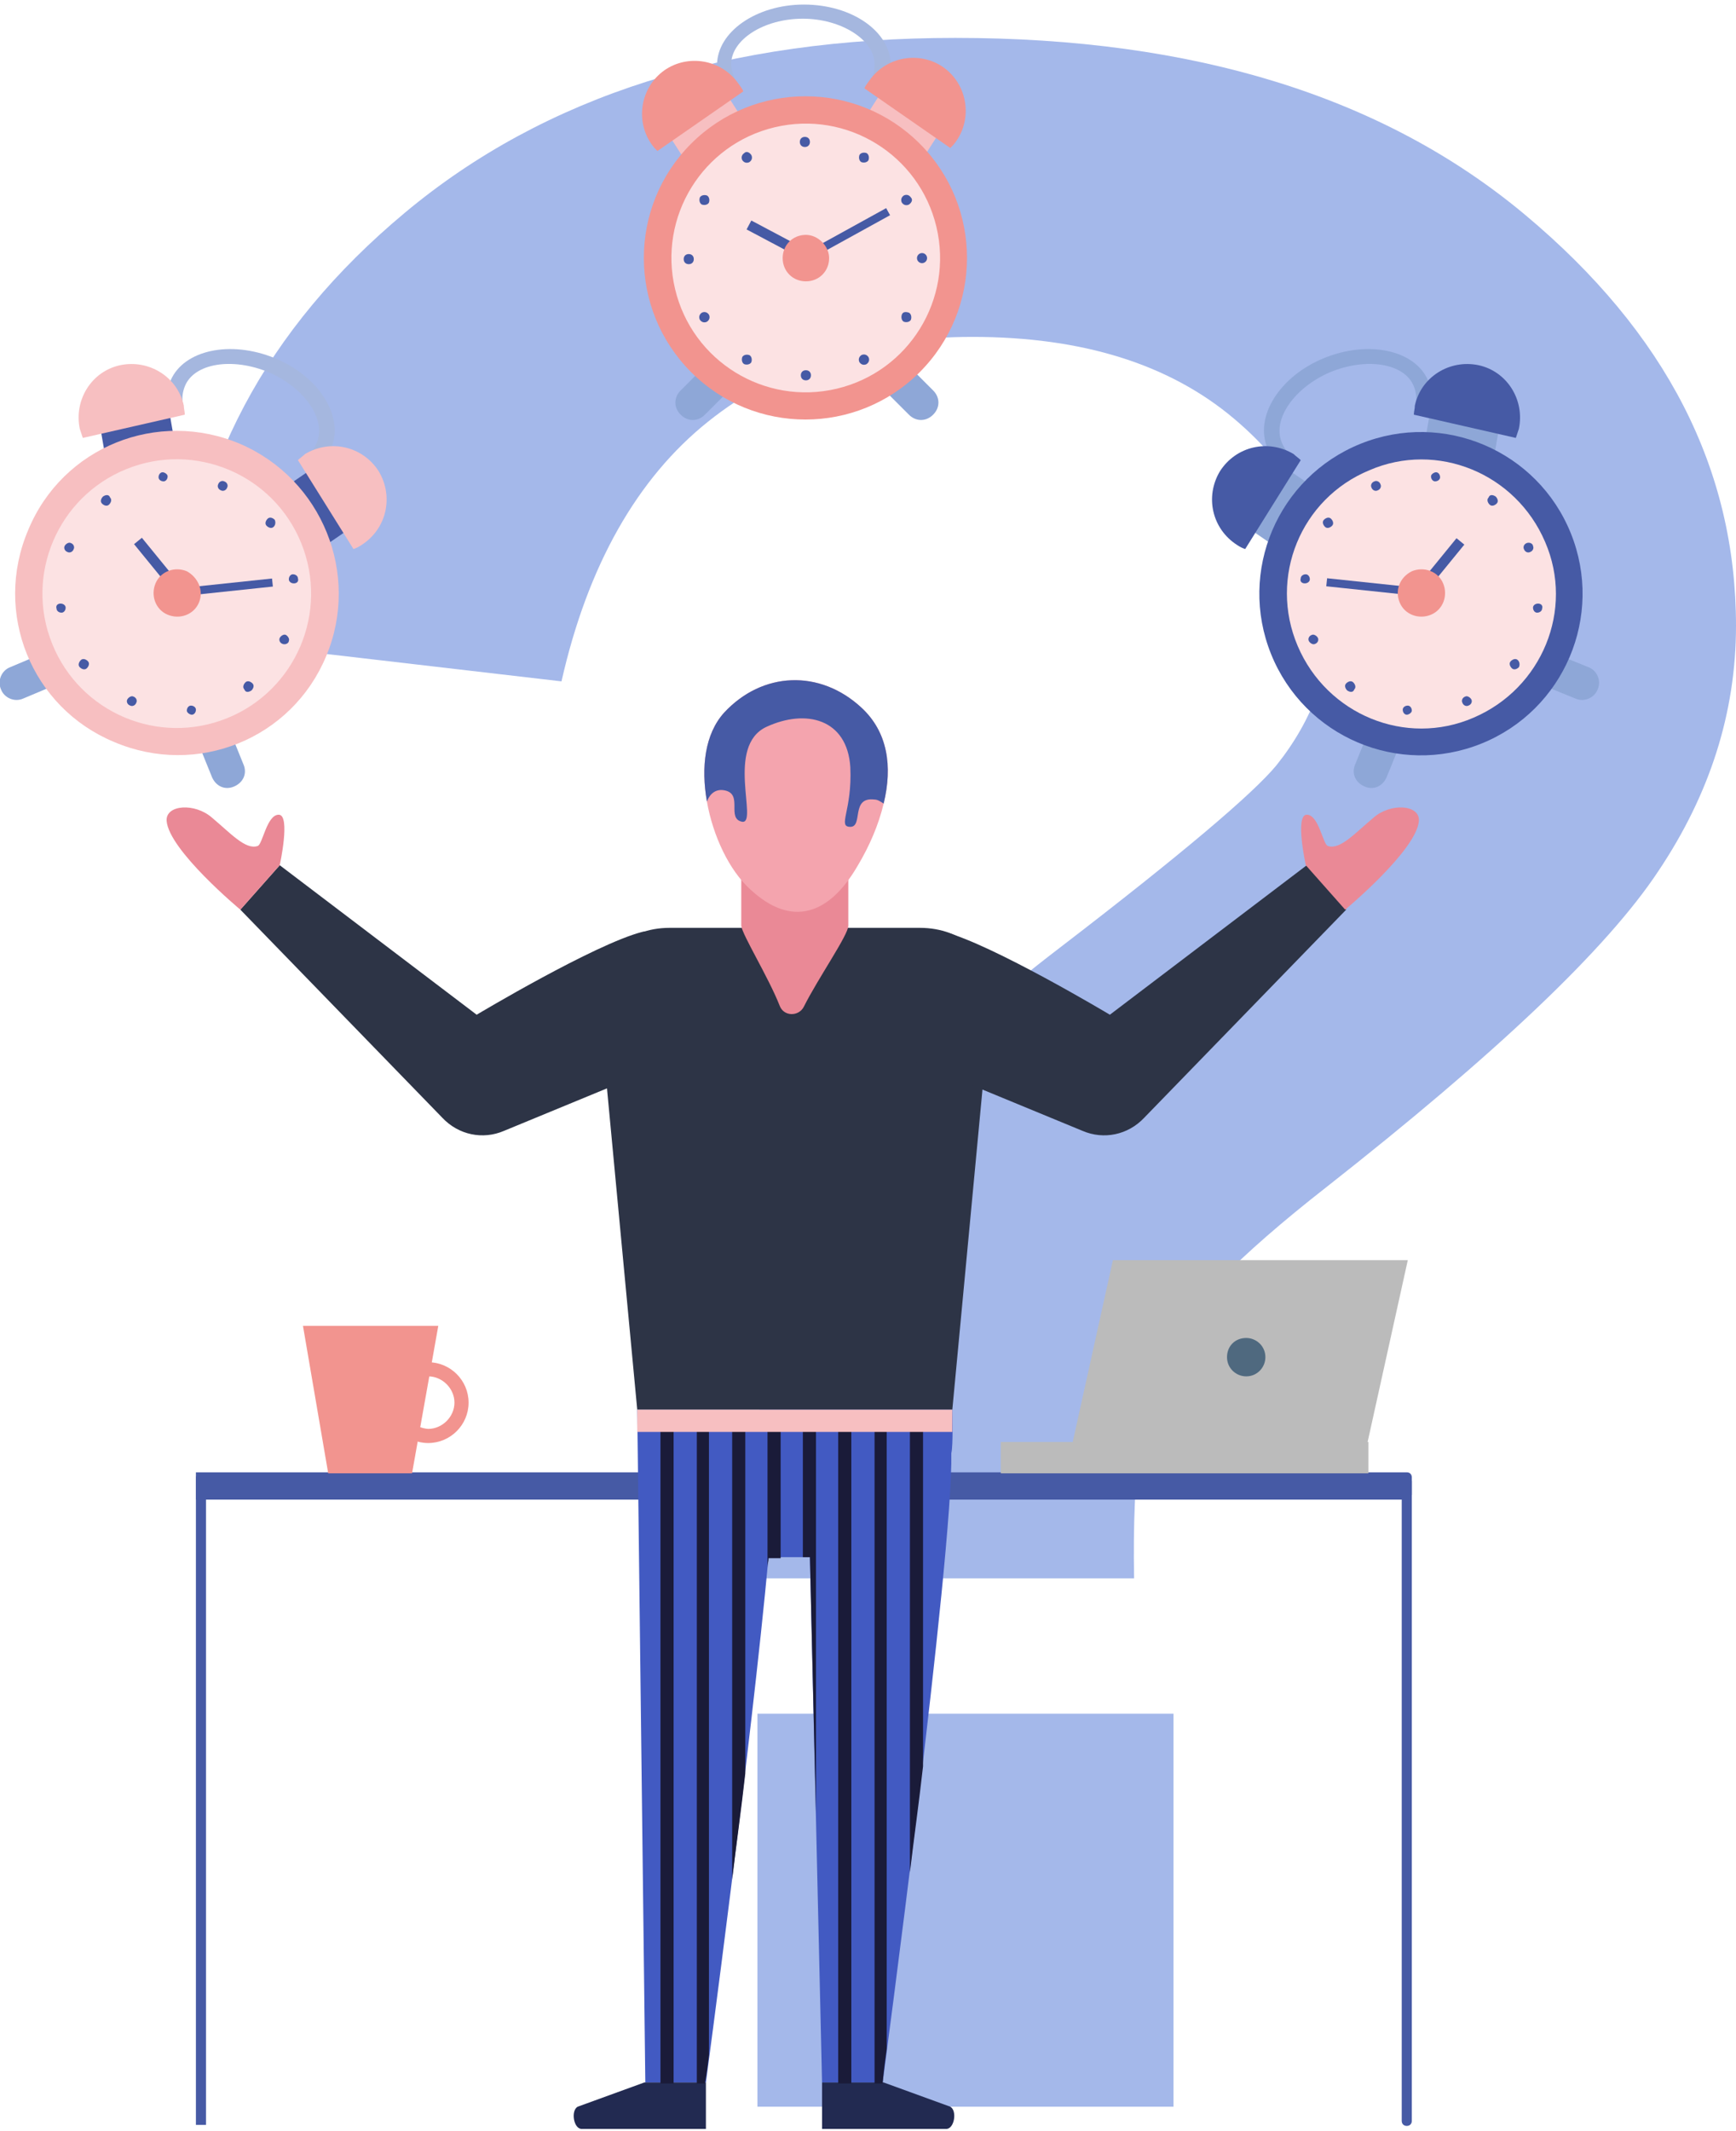 <svg width="365" height="448" viewBox="0 0 365 448" fill="none" xmlns="http://www.w3.org/2000/svg">
<g clip-path="url(#clip0)">
<path d="M238.449 331.772H159.249C159.037 320.943 159.037 314.361 159.037 312.025C159.037 287.819 163.284 267.86 171.777 252.147C180.27 236.435 197.257 218.811 222.737 199.277C248.217 179.742 263.505 166.79 268.388 160.844C276.032 151.289 279.854 140.673 279.854 129.207C279.854 113.07 273.06 99.48 259.47 88.014C245.881 76.548 227.62 70.815 204.476 70.815C182.181 70.815 163.708 76.761 148.845 88.651C133.982 100.542 123.577 118.803 118.057 143.221L37.795 133.878C40.131 98.843 55.843 69.117 85.145 44.698C114.659 20.068 153.092 7.965 200.867 7.965C250.977 7.965 290.896 20.28 320.622 45.123C350.349 69.966 365 98.631 365 131.542C365 149.803 359.479 167.002 348.65 183.139C337.821 199.489 314.465 221.572 278.793 249.599C260.32 264.038 248.854 275.716 244.395 284.634C240.148 293.34 238.025 309.053 238.449 331.772ZM159.249 442.822V360.225H246.73V442.822H159.249Z" fill="#A4B8EA"/>
<path d="M295.779 315.21H41.192V309.478H295.779C296.416 309.478 296.841 309.902 296.841 310.539V314.149C296.841 314.573 296.416 315.21 295.779 315.21Z" fill="#465AA5"/>
<path d="M43.316 310.327H41.192V446.644H43.316V310.327Z" fill="#465AA5"/>
<path d="M295.779 446.857C295.142 446.857 294.718 446.432 294.718 445.795V311.388C294.718 310.751 295.142 310.327 295.779 310.327C296.416 310.327 296.841 310.751 296.841 311.388V445.795C296.841 446.432 296.416 446.857 295.779 446.857Z" fill="#465AA5"/>
<path d="M148.208 87.165C146.722 88.651 144.599 88.651 143.112 87.165C141.626 85.678 141.626 83.555 143.112 82.069L149.27 75.911C150.756 74.425 152.88 74.425 154.366 75.911C155.852 77.397 155.852 79.521 154.366 81.007L148.208 87.165Z" fill="#8EA7D7"/>
<path d="M191.099 87.165C192.585 88.651 194.709 88.651 196.195 87.165C197.681 85.678 197.681 83.555 196.195 82.069L190.037 75.911C188.551 74.425 186.428 74.425 184.941 75.911C183.455 77.397 183.455 79.521 184.941 81.007L191.099 87.165Z" fill="#8EA7D7"/>
<path d="M152.243 19.006C151.181 17.308 150.756 15.397 150.756 13.698C150.756 6.691 159.037 0.958 169.017 0.958C179.209 0.958 187.278 6.691 187.278 13.698C187.278 15.397 186.853 17.095 185.791 18.582L183.031 16.883C183.668 15.821 183.88 14.76 183.88 13.486C183.88 8.39 176.873 3.931 168.805 3.931C160.524 3.931 153.729 8.39 153.729 13.486C153.729 14.76 154.154 15.821 154.791 17.095L152.243 19.006Z" fill="#A5B7DF"/>
<path d="M187.15 16.502L180.959 26.153L193.469 34.179L199.661 24.528L187.15 16.502Z" fill="#F7BFC1"/>
<path d="M181.757 18.582C181.969 17.945 182.394 17.52 182.818 16.883C186.428 11.787 193.435 10.725 198.319 14.123C203.415 17.732 204.476 24.739 201.079 29.623C200.654 30.26 200.23 30.685 199.805 31.109L181.757 18.582Z" fill="#F2948F"/>
<path d="M150.975 16.996L138.464 25.022L144.656 34.673L157.166 26.647L150.975 16.996Z" fill="#F7BFC1"/>
<path d="M193.366 78.233C206.633 64.966 206.633 43.456 193.366 30.189C180.099 16.921 158.588 16.921 145.321 30.189C132.054 43.456 132.054 64.966 145.321 78.233C158.588 91.501 180.099 91.501 193.366 78.233Z" fill="#F2948F"/>
<path d="M175.938 81.701C191.112 78.097 200.491 62.874 196.887 47.7C193.283 32.526 178.06 23.147 162.886 26.751C147.712 30.355 138.333 45.578 141.937 60.752C145.542 75.926 160.764 85.305 175.938 81.701Z" fill="#FCE2E3"/>
<path d="M170.291 29.836C170.291 30.473 169.866 30.897 169.229 30.897C168.592 30.897 168.167 30.473 168.167 29.836C168.167 29.199 168.592 28.774 169.229 28.774C169.866 28.774 170.291 29.199 170.291 29.836Z" fill="#465AA5"/>
<path d="M157.975 32.596C158.188 33.02 158.188 33.657 157.551 34.082C157.126 34.294 156.489 34.294 156.064 33.657C155.852 33.233 155.852 32.596 156.489 32.171C156.914 31.747 157.551 31.959 157.975 32.596Z" fill="#465AA5"/>
<path d="M148.633 41.089C149.058 41.301 149.27 41.938 149.058 42.575C148.845 43 148.208 43.212 147.571 43C147.147 42.788 146.934 42.151 147.147 41.514C147.359 41.089 147.996 40.877 148.633 41.089Z" fill="#465AA5"/>
<path d="M144.811 53.404C145.448 53.404 145.872 53.829 145.872 54.466C145.872 55.103 145.448 55.528 144.811 55.528C144.174 55.528 143.749 55.103 143.749 54.466C143.749 53.829 144.174 53.404 144.811 53.404Z" fill="#465AA5"/>
<path d="M147.571 65.72C147.996 65.507 148.633 65.507 149.058 66.144C149.27 66.569 149.27 67.206 148.633 67.631C148.208 67.843 147.571 67.843 147.147 67.206C146.934 66.781 146.934 66.144 147.571 65.72Z" fill="#465AA5"/>
<path d="M156.064 75.062C156.277 74.638 156.914 74.425 157.551 74.638C157.975 74.85 158.188 75.487 157.975 76.124C157.763 76.549 157.126 76.761 156.489 76.549C156.064 76.336 155.852 75.699 156.064 75.062Z" fill="#465AA5"/>
<path d="M168.38 78.884C168.38 78.247 168.804 77.823 169.441 77.823C170.078 77.823 170.503 78.247 170.503 78.884C170.503 79.521 170.078 79.946 169.441 79.946C168.804 79.946 168.38 79.521 168.38 78.884Z" fill="#465AA5"/>
<path d="M180.695 76.124C180.483 75.699 180.483 75.062 181.12 74.637C181.544 74.425 182.181 74.425 182.606 75.062C182.818 75.487 182.818 76.124 182.181 76.548C181.757 76.761 181.12 76.761 180.695 76.124Z" fill="#465AA5"/>
<path d="M190.038 67.631C189.613 67.418 189.401 66.781 189.613 66.144C189.825 65.507 190.462 65.507 191.099 65.72C191.524 65.932 191.736 66.569 191.524 67.206C191.312 67.631 190.675 67.843 190.038 67.631Z" fill="#465AA5"/>
<path d="M193.86 55.315C194.446 55.315 194.921 54.84 194.921 54.254C194.921 53.667 194.446 53.192 193.86 53.192C193.273 53.192 192.798 53.667 192.798 54.254C192.798 54.84 193.273 55.315 193.86 55.315Z" fill="#465AA5"/>
<path d="M191.1 43C190.675 43.212 190.038 43.212 189.613 42.575C189.401 42.151 189.401 41.514 190.038 41.089C190.463 40.877 191.1 40.877 191.524 41.514C191.949 41.938 191.737 42.575 191.1 43Z" fill="#465AA5"/>
<path d="M182.606 33.657C182.394 34.082 181.757 34.294 181.12 34.082C180.695 33.869 180.483 33.232 180.695 32.595C180.907 32.171 181.544 31.958 182.181 32.171C182.606 32.383 182.818 33.02 182.606 33.657Z" fill="#465AA5"/>
<path d="M157.968 46.35L156.973 48.226L168.414 54.297L169.409 52.421L157.968 46.35Z" fill="#465AA5"/>
<path d="M186.317 43.749L169.211 53.181L170.031 54.668L187.138 45.237L186.317 43.749Z" fill="#465AA5"/>
<path d="M174.325 54.253C174.325 57.014 172.202 59.137 169.442 59.137C166.681 59.137 164.558 57.014 164.558 54.253C164.558 51.493 166.681 49.37 169.442 49.37C171.99 49.37 174.325 51.705 174.325 54.253Z" fill="#F2948F"/>
<path d="M156.277 19.218C156.064 18.581 155.64 18.157 155.215 17.52C151.605 12.424 144.598 11.362 139.715 14.759C134.619 18.369 133.557 25.376 136.954 30.26C137.379 30.897 137.804 31.321 138.228 31.746L156.277 19.218Z" fill="#F2948F"/>
<path d="M4.883 146.831C2.972 147.68 0.849 146.618 0.212 144.92C-0.637 143.009 0.424 140.885 2.123 140.248L10.192 136.851C12.103 136.002 14.226 137.064 14.863 138.762C15.712 140.673 14.651 142.796 12.952 143.433L4.883 146.831Z" fill="#8EA7D7"/>
<path d="M44.59 163.392C45.439 165.303 47.35 166.153 49.261 165.303C51.172 164.454 52.021 162.543 51.172 160.632L47.987 152.776C47.138 150.865 45.227 150.016 43.316 150.865C41.405 151.714 40.555 153.625 41.405 155.536L44.59 163.392Z" fill="#8EA7D7"/>
<path d="M35.247 85.466C34.823 83.555 35.035 81.644 35.884 79.946C38.645 73.576 48.412 71.453 57.755 75.275C67.097 79.097 72.406 87.59 69.645 94.172C69.008 95.659 67.947 97.145 66.46 98.207L64.549 95.659C65.611 95.022 66.248 93.96 66.672 92.898C68.584 88.014 63.912 81.432 56.48 78.247C48.837 75.062 40.768 76.336 38.857 81.22C38.432 82.281 38.22 83.555 38.432 84.829L35.247 85.466Z" fill="#A5B7DF"/>
<path d="M68.238 96.732L58.786 103.222L67.198 115.475L76.651 108.986L68.238 96.732Z" fill="#465AA5"/>
<path d="M62.638 96.72C63.063 96.296 63.7 95.871 64.124 95.446C69.433 92.261 76.228 93.748 79.625 99.056C82.81 104.364 81.323 111.159 76.015 114.556C75.378 114.981 74.954 115.193 74.317 115.406L62.638 96.72Z" fill="#F7BFC1"/>
<path d="M35.017 83.197L20.372 85.737L22.332 97.034L36.976 94.494L35.017 83.197Z" fill="#465AA5"/>
<path d="M68.583 137.913C61.364 155.324 41.405 163.393 23.993 155.961C6.582 148.742 -1.487 128.783 5.945 111.371C13.164 93.96 33.124 85.891 50.535 93.323C67.734 100.755 75.802 120.714 68.583 137.913Z" fill="#F7BFC1"/>
<path d="M47.765 150.954C62.222 145.1 69.196 128.636 63.343 114.179C57.489 99.723 41.025 92.749 26.568 98.602C12.112 104.456 5.137 120.92 10.991 135.377C16.844 149.833 33.309 156.807 47.765 150.954Z" fill="#FCE2E3"/>
<path d="M47.775 102.453C47.562 103.09 46.925 103.303 46.501 103.09C45.864 102.878 45.651 102.241 45.864 101.816C46.076 101.179 46.713 100.967 47.138 101.179C47.775 101.392 47.987 102.029 47.775 102.453Z" fill="#465AA5"/>
<path d="M35.247 100.117C35.247 100.754 34.822 101.179 34.398 101.179C33.761 101.179 33.336 100.754 33.336 100.33C33.336 99.693 33.761 99.268 34.185 99.268C34.61 99.268 35.247 99.693 35.247 100.117Z" fill="#465AA5"/>
<path d="M23.144 104.577C23.569 105.001 23.356 105.638 22.932 106.063C22.507 106.488 21.87 106.275 21.445 105.851C21.021 105.426 21.233 104.789 21.658 104.364C22.295 103.94 22.932 103.94 23.144 104.577Z" fill="#465AA5"/>
<path d="M14.863 114.132C15.5 114.344 15.712 114.981 15.5 115.406C15.288 116.043 14.651 116.255 14.226 116.043C13.589 115.83 13.377 115.193 13.589 114.769C13.801 114.344 14.438 113.919 14.863 114.132Z" fill="#465AA5"/>
<path d="M12.739 126.871C13.377 126.871 13.801 127.296 13.801 127.72C13.801 128.357 13.377 128.782 12.952 128.782C12.315 128.782 11.89 128.357 11.89 127.933C11.678 127.296 12.102 126.871 12.739 126.871Z" fill="#465AA5"/>
<path d="M16.986 138.762C17.411 138.338 18.048 138.55 18.472 138.975C18.897 139.399 18.685 140.036 18.26 140.461C17.835 140.886 17.198 140.673 16.774 140.249C16.349 139.824 16.561 139.187 16.986 138.762Z" fill="#465AA5"/>
<path d="M26.754 147.043C26.966 146.618 27.603 146.193 28.028 146.406C28.665 146.618 28.877 147.255 28.665 147.68C28.453 148.317 27.816 148.529 27.391 148.317C26.754 148.104 26.542 147.467 26.754 147.043Z" fill="#465AA5"/>
<path d="M39.282 149.379C39.282 148.742 39.706 148.317 40.131 148.317C40.768 148.317 41.193 148.742 41.193 149.166C41.193 149.803 40.768 150.228 40.343 150.228C39.919 150.228 39.282 149.803 39.282 149.379Z" fill="#465AA5"/>
<path d="M51.384 144.92C50.96 144.495 51.172 143.858 51.597 143.433C52.021 143.008 52.658 143.221 53.083 143.645C53.508 144.07 53.295 144.707 52.871 145.132C52.234 145.557 51.597 145.557 51.384 144.92Z" fill="#465AA5"/>
<path d="M59.453 135.365C58.816 135.153 58.603 134.516 58.816 134.091C59.028 133.666 59.665 133.242 60.09 133.454C60.514 133.666 60.939 134.303 60.727 134.728C60.727 135.153 60.09 135.577 59.453 135.365Z" fill="#465AA5"/>
<path d="M61.788 122.625C61.151 122.625 60.727 122.2 60.727 121.776C60.727 121.139 61.151 120.714 61.576 120.714C62.213 120.714 62.638 121.139 62.638 121.563C62.85 122.2 62.425 122.625 61.788 122.625Z" fill="#465AA5"/>
<path d="M57.541 110.734C57.117 111.159 56.48 110.947 56.055 110.522C55.63 110.097 55.843 109.46 56.267 109.036C56.692 108.611 57.329 108.823 57.754 109.248C57.966 109.673 57.966 110.31 57.541 110.734Z" fill="#465AA5"/>
<path d="M29.831 113.038L28.186 114.38L36.374 124.416L38.019 123.073L29.831 113.038Z" fill="#465AA5"/>
<path d="M57.194 121.602L37.767 123.655L37.946 125.345L57.373 123.292L57.194 121.602Z" fill="#465AA5"/>
<path d="M41.83 126.659C40.768 129.207 37.795 130.269 35.247 129.207C32.699 128.146 31.637 125.173 32.699 122.625C33.761 120.077 36.733 119.015 39.282 120.077C41.617 121.351 42.891 124.111 41.83 126.659Z" fill="#F2948F"/>
<path d="M38.856 87.165C38.856 86.528 38.644 85.891 38.644 85.254C37.37 79.309 31.425 75.487 25.267 76.761C19.322 78.035 15.5 83.98 16.774 90.138C16.986 90.775 17.198 91.412 17.411 92.049L38.856 87.165Z" fill="#F7BFC1"/>
<path d="M331.239 146.83C333.15 147.68 335.273 146.618 335.91 144.919C336.76 143.008 335.698 140.885 333.999 140.248L326.143 137.063C324.232 136.214 322.109 137.275 321.472 138.974C320.622 140.885 321.684 143.008 323.383 143.645L331.239 146.83Z" fill="#8EA7D7"/>
<path d="M291.533 163.392C290.684 165.303 288.773 166.153 286.862 165.303C284.951 164.454 284.101 162.543 284.951 160.632L288.136 152.776C288.985 150.865 290.896 150.016 292.807 150.865C294.718 151.714 295.567 153.625 294.718 155.536L291.533 163.392Z" fill="#8EA7D7"/>
<path d="M300.876 85.466C301.3 83.555 301.088 81.644 300.239 79.946C297.478 73.576 287.711 71.453 278.368 75.275C269.026 79.097 263.717 87.59 266.478 94.172C267.115 95.659 268.176 97.145 269.663 98.207L271.574 95.659C270.512 95.022 269.875 93.96 269.45 92.898C267.539 88.014 272.211 81.432 279.642 78.247C287.286 75.062 295.355 76.336 297.266 81.22C297.691 82.281 297.903 83.555 297.691 84.829L300.876 85.466Z" fill="#8EA7D7"/>
<path d="M267.791 96.635L259.378 108.889L268.83 115.378L277.243 103.125L267.791 96.635Z" fill="#8EA7D7"/>
<path d="M273.484 96.72C273.06 96.296 272.423 95.871 271.998 95.446C266.69 92.261 259.895 93.748 256.498 99.056C253.313 104.364 254.799 111.159 260.107 114.556C260.744 114.981 261.169 115.193 261.806 115.406L273.484 96.72Z" fill="#465AA5"/>
<path d="M301.26 83.256L299.3 94.553L313.945 97.093L315.904 85.796L301.26 83.256Z" fill="#8EA7D7"/>
<path d="M311.47 156.299C328.871 149.28 337.287 129.483 330.267 112.083C323.248 94.682 303.452 86.266 286.051 93.285C268.651 100.304 260.235 120.101 267.254 137.501C274.273 154.902 294.069 163.318 311.47 156.299Z" fill="#465AA5"/>
<path d="M272.848 135.789C279.005 150.228 295.567 157.023 309.793 150.865C324.232 144.707 331.027 128.145 324.869 113.919C318.711 99.48 302.15 92.686 287.923 98.843C273.485 104.789 266.69 121.351 272.848 135.789Z" fill="#FCE2E3"/>
<path d="M288.348 102.453C288.56 103.09 289.197 103.303 289.622 103.09C290.259 102.878 290.471 102.241 290.259 101.816C290.046 101.179 289.409 100.967 288.985 101.179C288.348 101.392 288.135 102.029 288.348 102.453Z" fill="#465AA5"/>
<path d="M300.875 100.117C300.875 100.754 301.3 101.179 301.725 101.179C302.362 101.179 302.786 100.754 302.786 100.33C302.786 99.693 302.362 99.268 301.937 99.268C301.512 99.268 300.875 99.693 300.875 100.117Z" fill="#465AA5"/>
<path d="M312.979 104.577C312.554 105.001 312.766 105.638 313.191 106.063C313.616 106.488 314.253 106.275 314.677 105.851C315.102 105.426 314.89 104.789 314.465 104.364C313.828 103.94 313.191 103.94 312.979 104.577Z" fill="#465AA5"/>
<path d="M321.047 114.132C320.41 114.344 320.198 114.981 320.41 115.406C320.622 116.043 321.259 116.255 321.684 116.043C322.321 115.83 322.533 115.193 322.321 114.769C322.321 114.344 321.684 113.919 321.047 114.132Z" fill="#465AA5"/>
<path d="M323.383 126.871C322.746 126.871 322.321 127.296 322.321 127.72C322.321 128.357 322.746 128.782 323.17 128.782C323.807 128.782 324.232 128.357 324.232 127.933C324.444 127.296 324.02 126.871 323.383 126.871Z" fill="#465AA5"/>
<path d="M319.136 138.762C318.711 138.338 318.074 138.55 317.649 138.975C317.225 139.399 317.437 140.036 317.862 140.461C318.286 140.886 318.923 140.673 319.348 140.249C319.56 139.824 319.561 139.187 319.136 138.762Z" fill="#465AA5"/>
<path d="M309.369 147.043C309.156 146.618 308.519 146.193 308.095 146.406C307.458 146.618 307.245 147.255 307.458 147.68C307.67 148.317 308.307 148.529 308.732 148.317C309.369 148.104 309.581 147.467 309.369 147.043Z" fill="#465AA5"/>
<path d="M296.841 149.379C296.841 148.742 296.417 148.317 295.992 148.317C295.355 148.317 294.93 148.742 294.93 149.166C294.93 149.803 295.355 150.228 295.78 150.228C296.204 150.228 296.841 149.803 296.841 149.379Z" fill="#465AA5"/>
<path d="M284.738 144.92C285.163 144.495 284.951 143.858 284.526 143.433C284.101 143.008 283.464 143.221 283.04 143.645C282.615 144.07 282.827 144.707 283.252 145.132C283.889 145.557 284.526 145.557 284.738 144.92Z" fill="#465AA5"/>
<path d="M276.457 135.365C277.094 135.153 277.307 134.516 277.094 134.091C276.882 133.666 276.245 133.242 275.82 133.454C275.183 133.666 274.971 134.303 275.183 134.728C275.396 135.153 276.033 135.577 276.457 135.365Z" fill="#465AA5"/>
<path d="M274.334 122.625C274.971 122.625 275.396 122.2 275.396 121.776C275.396 121.139 274.971 120.714 274.546 120.714C273.909 120.714 273.485 121.139 273.485 121.563C273.272 122.2 273.697 122.625 274.334 122.625Z" fill="#465AA5"/>
<path d="M278.58 110.734C279.005 111.159 279.642 110.947 280.067 110.522C280.491 110.097 280.279 109.46 279.854 109.036C279.43 108.611 278.793 108.823 278.368 109.248C277.943 109.673 278.156 110.31 278.58 110.734Z" fill="#465AA5"/>
<path d="M306.235 113.132L298.047 123.167L299.692 124.509L307.88 114.474L306.235 113.132Z" fill="#465AA5"/>
<path d="M279.03 121.546L278.852 123.235L298.279 125.288L298.457 123.599L279.03 121.546Z" fill="#465AA5"/>
<path d="M294.293 126.659C295.355 129.207 298.327 130.269 300.875 129.207C303.423 128.146 304.485 125.173 303.423 122.625C302.362 120.077 299.389 119.015 296.841 120.077C294.293 121.351 293.231 124.111 294.293 126.659Z" fill="#F2948F"/>
<path d="M297.266 87.165C297.266 86.528 297.478 85.891 297.478 85.254C298.752 79.309 304.697 75.487 310.855 76.761C316.8 78.035 320.622 83.98 319.348 90.138C319.136 90.775 318.924 91.412 318.711 92.049L297.266 87.165Z" fill="#465AA5"/>
<path d="M200.229 296.313H133.981L135.68 437.727H148.42C148.42 437.727 157.975 366.595 161.585 327.314H170.29L172.838 437.727H185.578C185.578 437.727 200.442 326.889 200.017 305.443C200.442 303.957 200.229 296.313 200.229 296.313Z" fill="#425AC2"/>
<path d="M200.229 296.313H133.982L125.701 208.407C125.064 201.188 131.858 195.03 140.776 195.03H193.435C202.353 195.03 209.147 201.188 208.51 208.407L200.229 296.313Z" fill="#2D3446"/>
<path d="M163.921 211.38C164.77 213.715 167.955 213.715 169.017 211.592C171.989 205.647 178.359 196.517 178.359 194.606V181.653C178.359 178.681 173.9 178.893 171.352 178.893H162.859C160.311 178.893 155.852 181.229 155.852 184.201V194.606C156.064 196.517 161.585 205.435 163.921 211.38Z" fill="#EA8996"/>
<path d="M185.791 168.913C184.729 173.372 182.818 177.831 180.27 182.078C174.325 192.27 166.468 195.03 157.763 186.961C153.304 182.927 149.906 175.708 148.632 168.489C147.358 161.269 148.208 154.262 152.242 149.803C160.311 141.098 172.414 140.673 181.119 148.742C186.64 153.838 187.702 161.057 185.791 168.913Z" fill="#F4A4AE"/>
<path d="M153.304 218.175L105.954 237.709C101.495 239.62 96.399 238.559 93.001 234.949L50.535 191.208L58.816 181.866L100.221 213.291C100.221 213.291 125.064 198.428 135.043 195.88C139.502 194.818 150.544 206.709 150.544 206.709L153.304 218.175Z" fill="#2D3446"/>
<path d="M135.468 437.727H148.42V447.494H122.304C120.605 447.494 119.968 443.672 121.454 442.823L135.468 437.727Z" fill="#222A51"/>
<path d="M185.791 437.727H172.839V447.494H198.956C200.654 447.494 201.291 443.672 199.805 442.823L185.791 437.727Z" fill="#222A51"/>
<path d="M141.626 296.525H138.865V437.939H141.626V296.525Z" fill="#1A1B39"/>
<path d="M149.058 296.525V431.994C148.633 435.816 148.208 437.939 148.208 437.939H146.51V296.525H149.058Z" fill="#1A1B39"/>
<path d="M156.701 296.525V372.753C155.852 380.397 154.79 387.828 153.941 395.048V296.525H156.701Z" fill="#1A1B39"/>
<path d="M164.133 296.525V327.526H161.585C161.585 328.163 161.373 328.8 161.373 329.437V296.525H164.133Z" fill="#1A1B39"/>
<path d="M171.565 296.525V381.246L170.291 327.314H168.804V296.525H171.565Z" fill="#1A1B39"/>
<path d="M178.996 296.525H176.236V437.939H178.996V296.525Z" fill="#1A1B39"/>
<path d="M186.428 296.525V430.72C185.791 435.179 185.579 437.939 185.579 437.939H183.88V296.525H186.428Z" fill="#1A1B39"/>
<path d="M194.072 296.525V371.266C193.223 378.91 192.161 386.342 191.312 393.561V296.525H194.072Z" fill="#1A1B39"/>
<path d="M200.229 296.313H133.981V300.984H200.229V296.313Z" fill="#F7BFC1"/>
<path d="M58.816 181.866C58.816 181.866 61.151 171.249 58.603 171.249C56.055 171.249 55.206 177.619 54.144 177.831C51.596 178.681 48.411 175.071 44.589 171.886C40.98 168.701 34.822 169.126 35.034 172.523C35.459 178.681 50.535 191.208 50.535 191.208L58.816 181.866Z" fill="#EA8996"/>
<path d="M180.27 218.175L227.62 237.709C232.079 239.62 237.175 238.559 240.573 234.949L283.039 191.208L274.758 181.866L233.353 213.291C233.353 213.291 208.511 198.428 198.531 195.88C194.072 194.818 183.031 206.709 183.031 206.709L180.27 218.175Z" fill="#2D3446"/>
<path d="M274.546 181.866C274.546 181.866 272.21 171.249 274.758 171.249C277.306 171.249 278.156 177.619 279.217 177.831C281.765 178.681 284.95 175.071 288.772 171.886C292.382 168.701 298.54 169.126 298.327 172.523C297.903 178.681 282.827 191.208 282.827 191.208L274.546 181.866Z" fill="#EA8996"/>
<path d="M81.536 294.826C81.536 299.498 85.358 303.32 90.029 303.32C94.7 303.32 98.522 299.498 98.522 294.826C98.522 290.155 94.7 286.333 90.029 286.333C85.358 286.121 81.536 289.943 81.536 294.826ZM84.508 294.826C84.508 291.854 87.056 289.306 90.029 289.306C93.002 289.306 95.55 291.854 95.55 294.826C95.55 297.799 93.002 300.347 90.029 300.347C87.056 300.135 84.508 297.799 84.508 294.826Z" fill="#F2948F"/>
<path d="M92.152 278.689H63.7L69.008 309.69H86.632L92.152 278.689Z" fill="#F2948F"/>
<path d="M225.497 303.319H287.498L295.992 264.887H233.99L225.497 303.319Z" fill="#BBBBBB"/>
<path d="M287.711 303.107H210.421V309.689H287.711V303.107Z" fill="#BBBBBB"/>
<path d="M257.984 285.272C257.984 287.607 259.895 289.306 262.018 289.306C264.354 289.306 266.053 287.395 266.053 285.272C266.053 282.936 264.142 281.237 262.018 281.237C259.683 281.237 257.984 282.936 257.984 285.272Z" fill="#4F697F"/>
<path d="M185.791 168.913C185.154 168.489 184.517 168.064 183.88 168.064C178.784 167.427 181.544 173.797 178.784 173.797C176.023 173.797 179.208 170.4 178.784 161.269C178.147 151.077 169.441 148.954 161.16 152.776C152.454 156.81 159.461 173.16 156.064 172.735C152.667 172.098 156.276 167.002 152.454 166.153C150.543 165.728 149.269 166.79 148.632 168.489C147.358 161.269 148.208 154.262 152.242 149.803C160.311 141.098 172.414 140.673 181.119 148.742C186.64 153.838 187.702 161.057 185.791 168.913Z" fill="#465AA5"/>
</g>
<defs>
<clipPath id="clip0">
<rect width="365" height="446.536" fill="white" transform="translate(0 0.958)"/>
</clipPath>
</defs>
</svg>
